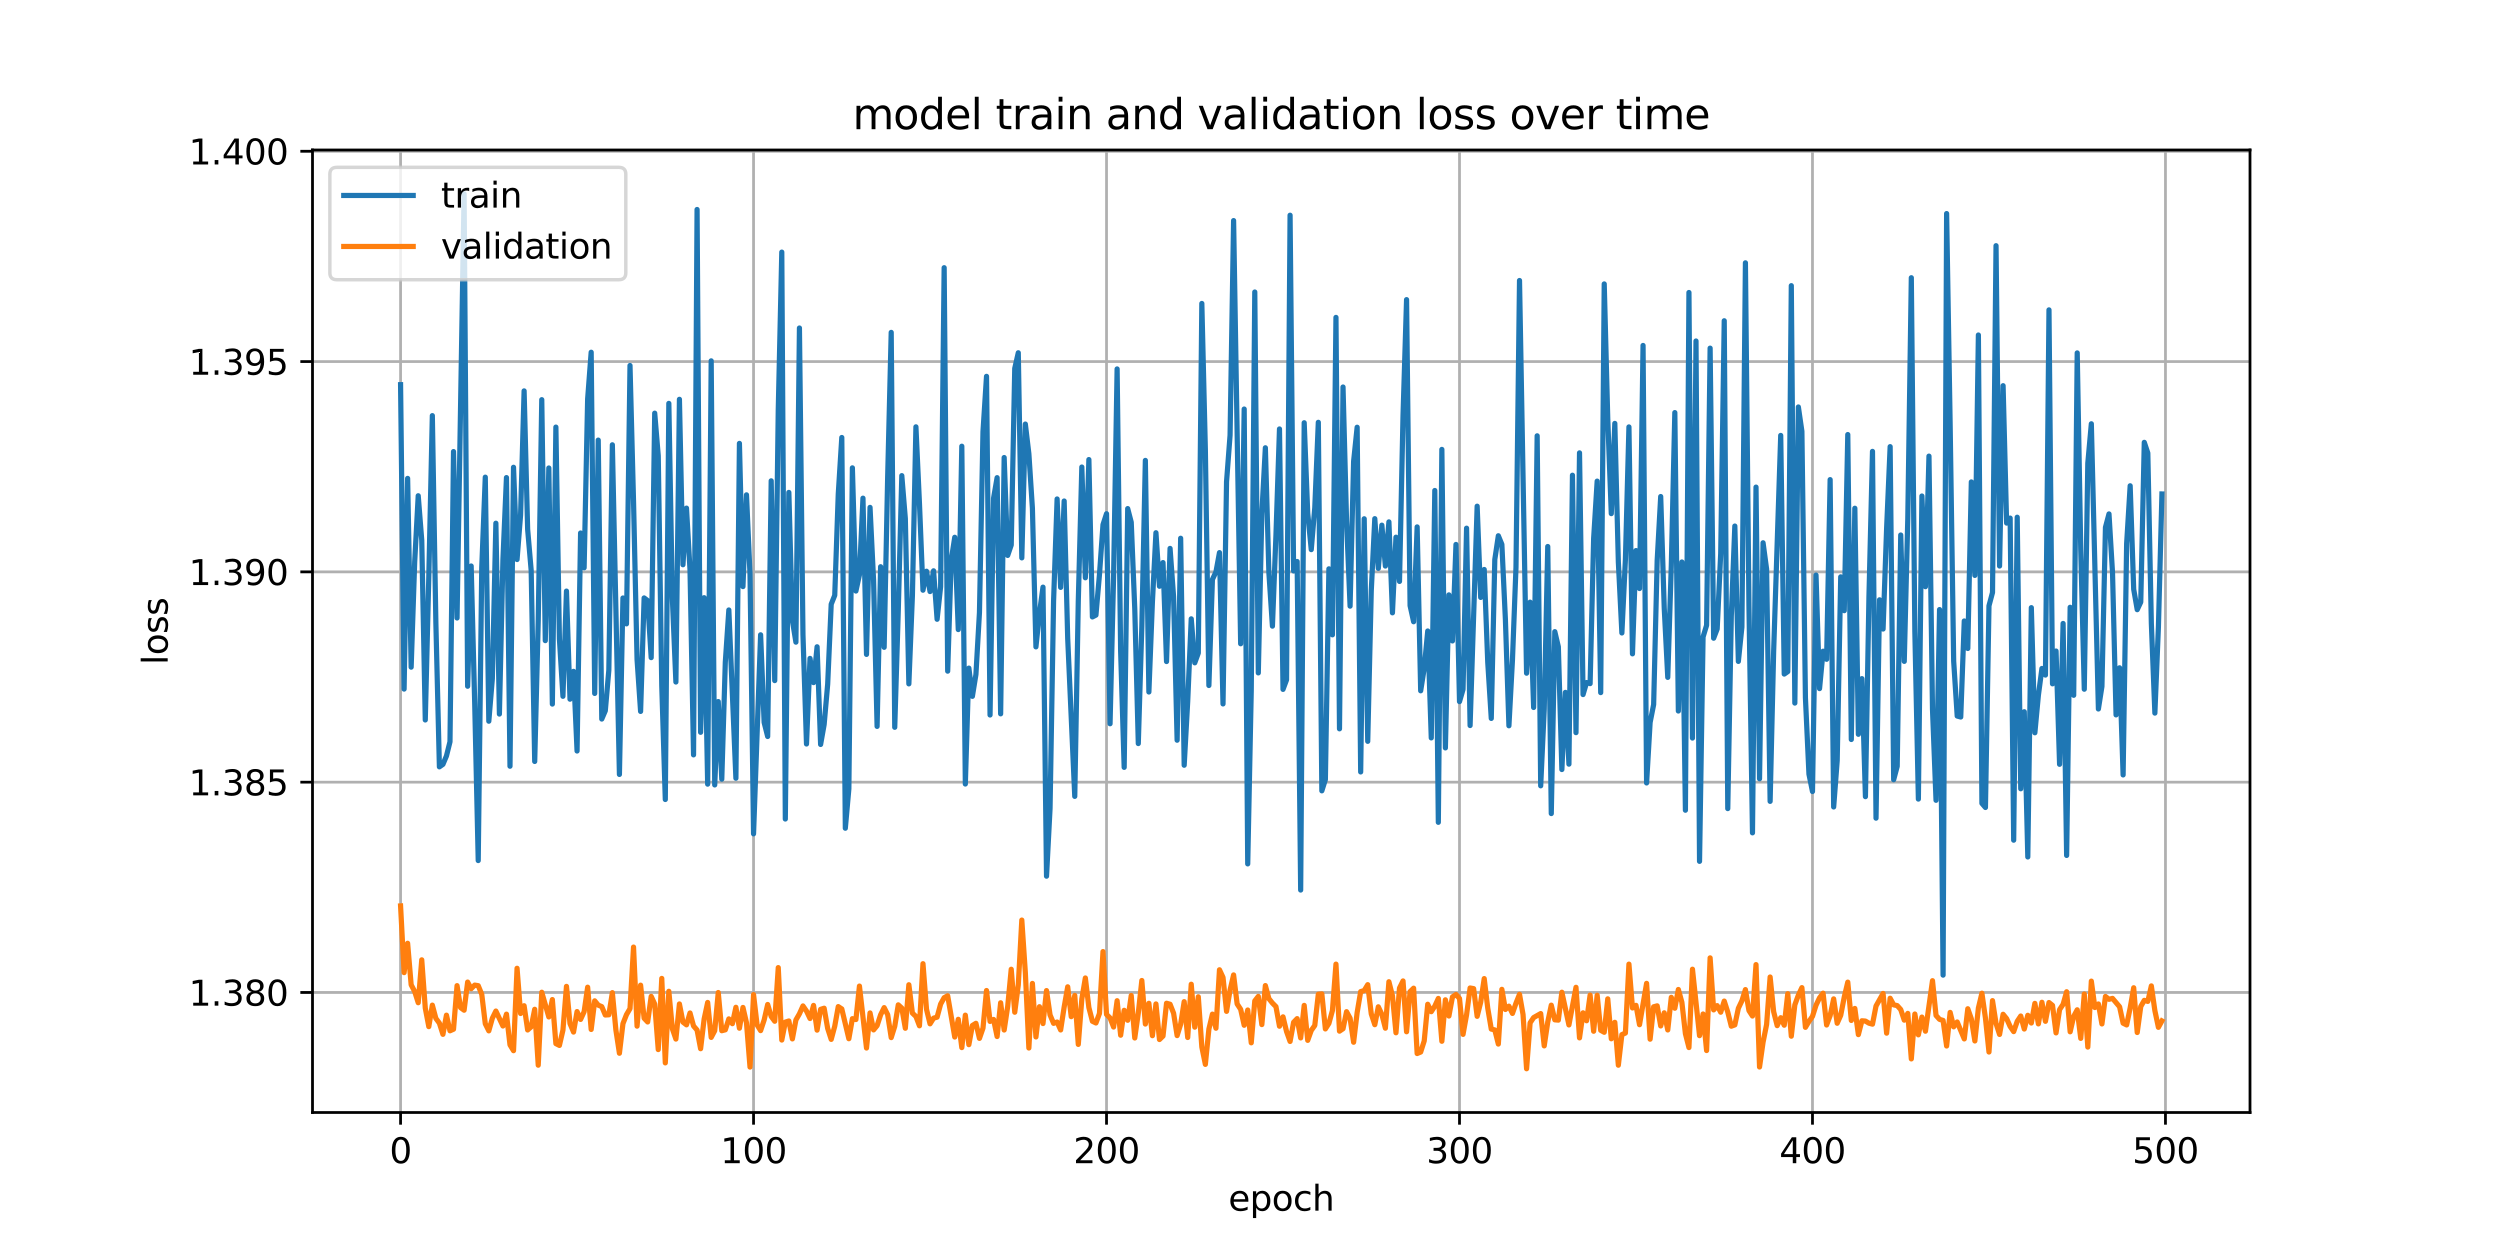 <?xml version="1.0" encoding="utf-8" standalone="no"?>
<!DOCTYPE svg PUBLIC "-//W3C//DTD SVG 1.1//EN"
  "http://www.w3.org/Graphics/SVG/1.1/DTD/svg11.dtd">
<svg xmlns:xlink="http://www.w3.org/1999/xlink" width="720pt" height="360pt" viewBox="0 0 720 360" xmlns="http://www.w3.org/2000/svg" version="1.1">
 <defs>
  <style type="text/css">*{stroke-linejoin: round; stroke-linecap: butt}</style>
 </defs>
 <g id="figure_1">
  <g id="patch_1">
   <path d="M 0 360 
L 720 360 
L 720 0 
L 0 0 
z
" style="fill: #ffffff"/>
  </g>
  <g id="axes_1">
   <g id="patch_2">
    <path d="M 90 320.4 
L 648 320.4 
L 648 43.2 
L 90 43.2 
z
" style="fill: #ffffff"/>
   </g>
   <g id="matplotlib.axis_1">
    <g id="xtick_1">
     <g id="line2d_1">
      <path d="M 115.364 320.4 
L 115.364 43.2 
" clip-path="url(#p75c69b2c3d)" style="fill: none; stroke: #b0b0b0; stroke-width: 0.8; stroke-linecap: square"/>
     </g>
     <g id="line2d_2">
      <defs>
       <path id="m210918ff0d" d="M 0 0 
L 0 3.5 
" style="stroke: #000000; stroke-width: 0.8"/>
      </defs>
      <g>
       <use xlink:href="#m210918ff0d" x="115.364" y="320.4" style="stroke: #000000; stroke-width: 0.8"/>
      </g>
     </g>
     <g id="text_1">
      <!-- 0 -->
      <g transform="translate(112.182 334.998) scale(0.1 -0.1)">
       <defs>
        <path id="DejaVuSans-30" d="M 2034 4250 
Q 1547 4250 1301 3770 
Q 1056 3291 1056 2328 
Q 1056 1369 1301 889 
Q 1547 409 2034 409 
Q 2525 409 2770 889 
Q 3016 1369 3016 2328 
Q 3016 3291 2770 3770 
Q 2525 4250 2034 4250 
z
M 2034 4750 
Q 2819 4750 3233 4129 
Q 3647 3509 3647 2328 
Q 3647 1150 3233 529 
Q 2819 -91 2034 -91 
Q 1250 -91 836 529 
Q 422 1150 422 2328 
Q 422 3509 836 4129 
Q 1250 4750 2034 4750 
z
" transform="scale(0.016)"/>
       </defs>
       <use xlink:href="#DejaVuSans-30"/>
      </g>
     </g>
    </g>
    <g id="xtick_2">
     <g id="line2d_3">
      <path d="M 217.021 320.4 
L 217.021 43.2 
" clip-path="url(#p75c69b2c3d)" style="fill: none; stroke: #b0b0b0; stroke-width: 0.8; stroke-linecap: square"/>
     </g>
     <g id="line2d_4">
      <g>
       <use xlink:href="#m210918ff0d" x="217.021" y="320.4" style="stroke: #000000; stroke-width: 0.8"/>
      </g>
     </g>
     <g id="text_2">
      <!-- 100 -->
      <g transform="translate(207.478 334.998) scale(0.1 -0.1)">
       <defs>
        <path id="DejaVuSans-31" d="M 794 531 
L 1825 531 
L 1825 4091 
L 703 3866 
L 703 4441 
L 1819 4666 
L 2450 4666 
L 2450 531 
L 3481 531 
L 3481 0 
L 794 0 
L 794 531 
z
" transform="scale(0.016)"/>
       </defs>
       <use xlink:href="#DejaVuSans-31"/>
       <use xlink:href="#DejaVuSans-30" x="63.623"/>
       <use xlink:href="#DejaVuSans-30" x="127.246"/>
      </g>
     </g>
    </g>
    <g id="xtick_3">
     <g id="line2d_5">
      <path d="M 318.679 320.4 
L 318.679 43.2 
" clip-path="url(#p75c69b2c3d)" style="fill: none; stroke: #b0b0b0; stroke-width: 0.8; stroke-linecap: square"/>
     </g>
     <g id="line2d_6">
      <g>
       <use xlink:href="#m210918ff0d" x="318.679" y="320.4" style="stroke: #000000; stroke-width: 0.8"/>
      </g>
     </g>
     <g id="text_3">
      <!-- 200 -->
      <g transform="translate(309.136 334.998) scale(0.1 -0.1)">
       <defs>
        <path id="DejaVuSans-32" d="M 1228 531 
L 3431 531 
L 3431 0 
L 469 0 
L 469 531 
Q 828 903 1448 1529 
Q 2069 2156 2228 2338 
Q 2531 2678 2651 2914 
Q 2772 3150 2772 3378 
Q 2772 3750 2511 3984 
Q 2250 4219 1831 4219 
Q 1534 4219 1204 4116 
Q 875 4013 500 3803 
L 500 4441 
Q 881 4594 1212 4672 
Q 1544 4750 1819 4750 
Q 2544 4750 2975 4387 
Q 3406 4025 3406 3419 
Q 3406 3131 3298 2873 
Q 3191 2616 2906 2266 
Q 2828 2175 2409 1742 
Q 1991 1309 1228 531 
z
" transform="scale(0.016)"/>
       </defs>
       <use xlink:href="#DejaVuSans-32"/>
       <use xlink:href="#DejaVuSans-30" x="63.623"/>
       <use xlink:href="#DejaVuSans-30" x="127.246"/>
      </g>
     </g>
    </g>
    <g id="xtick_4">
     <g id="line2d_7">
      <path d="M 420.337 320.4 
L 420.337 43.2 
" clip-path="url(#p75c69b2c3d)" style="fill: none; stroke: #b0b0b0; stroke-width: 0.8; stroke-linecap: square"/>
     </g>
     <g id="line2d_8">
      <g>
       <use xlink:href="#m210918ff0d" x="420.337" y="320.4" style="stroke: #000000; stroke-width: 0.8"/>
      </g>
     </g>
     <g id="text_4">
      <!-- 300 -->
      <g transform="translate(410.793 334.998) scale(0.1 -0.1)">
       <defs>
        <path id="DejaVuSans-33" d="M 2597 2516 
Q 3050 2419 3304 2112 
Q 3559 1806 3559 1356 
Q 3559 666 3084 287 
Q 2609 -91 1734 -91 
Q 1441 -91 1130 -33 
Q 819 25 488 141 
L 488 750 
Q 750 597 1062 519 
Q 1375 441 1716 441 
Q 2309 441 2620 675 
Q 2931 909 2931 1356 
Q 2931 1769 2642 2001 
Q 2353 2234 1838 2234 
L 1294 2234 
L 1294 2753 
L 1863 2753 
Q 2328 2753 2575 2939 
Q 2822 3125 2822 3475 
Q 2822 3834 2567 4026 
Q 2313 4219 1838 4219 
Q 1578 4219 1281 4162 
Q 984 4106 628 3988 
L 628 4550 
Q 988 4650 1302 4700 
Q 1616 4750 1894 4750 
Q 2613 4750 3031 4423 
Q 3450 4097 3450 3541 
Q 3450 3153 3228 2886 
Q 3006 2619 2597 2516 
z
" transform="scale(0.016)"/>
       </defs>
       <use xlink:href="#DejaVuSans-33"/>
       <use xlink:href="#DejaVuSans-30" x="63.623"/>
       <use xlink:href="#DejaVuSans-30" x="127.246"/>
      </g>
     </g>
    </g>
    <g id="xtick_5">
     <g id="line2d_9">
      <path d="M 521.995 320.4 
L 521.995 43.2 
" clip-path="url(#p75c69b2c3d)" style="fill: none; stroke: #b0b0b0; stroke-width: 0.8; stroke-linecap: square"/>
     </g>
     <g id="line2d_10">
      <g>
       <use xlink:href="#m210918ff0d" x="521.995" y="320.4" style="stroke: #000000; stroke-width: 0.8"/>
      </g>
     </g>
     <g id="text_5">
      <!-- 400 -->
      <g transform="translate(512.451 334.998) scale(0.1 -0.1)">
       <defs>
        <path id="DejaVuSans-34" d="M 2419 4116 
L 825 1625 
L 2419 1625 
L 2419 4116 
z
M 2253 4666 
L 3047 4666 
L 3047 1625 
L 3713 1625 
L 3713 1100 
L 3047 1100 
L 3047 0 
L 2419 0 
L 2419 1100 
L 313 1100 
L 313 1709 
L 2253 4666 
z
" transform="scale(0.016)"/>
       </defs>
       <use xlink:href="#DejaVuSans-34"/>
       <use xlink:href="#DejaVuSans-30" x="63.623"/>
       <use xlink:href="#DejaVuSans-30" x="127.246"/>
      </g>
     </g>
    </g>
    <g id="xtick_6">
     <g id="line2d_11">
      <path d="M 623.653 320.4 
L 623.653 43.2 
" clip-path="url(#p75c69b2c3d)" style="fill: none; stroke: #b0b0b0; stroke-width: 0.8; stroke-linecap: square"/>
     </g>
     <g id="line2d_12">
      <g>
       <use xlink:href="#m210918ff0d" x="623.653" y="320.4" style="stroke: #000000; stroke-width: 0.8"/>
      </g>
     </g>
     <g id="text_6">
      <!-- 500 -->
      <g transform="translate(614.109 334.998) scale(0.1 -0.1)">
       <defs>
        <path id="DejaVuSans-35" d="M 691 4666 
L 3169 4666 
L 3169 4134 
L 1269 4134 
L 1269 2991 
Q 1406 3038 1543 3061 
Q 1681 3084 1819 3084 
Q 2600 3084 3056 2656 
Q 3513 2228 3513 1497 
Q 3513 744 3044 326 
Q 2575 -91 1722 -91 
Q 1428 -91 1123 -41 
Q 819 9 494 109 
L 494 744 
Q 775 591 1075 516 
Q 1375 441 1709 441 
Q 2250 441 2565 725 
Q 2881 1009 2881 1497 
Q 2881 1984 2565 2268 
Q 2250 2553 1709 2553 
Q 1456 2553 1204 2497 
Q 953 2441 691 2322 
L 691 4666 
z
" transform="scale(0.016)"/>
       </defs>
       <use xlink:href="#DejaVuSans-35"/>
       <use xlink:href="#DejaVuSans-30" x="63.623"/>
       <use xlink:href="#DejaVuSans-30" x="127.246"/>
      </g>
     </g>
    </g>
    <g id="text_7">
     <!-- epoch -->
     <g transform="translate(353.772 348.677) scale(0.1 -0.1)">
      <defs>
       <path id="DejaVuSans-65" d="M 3597 1894 
L 3597 1613 
L 953 1613 
Q 991 1019 1311 708 
Q 1631 397 2203 397 
Q 2534 397 2845 478 
Q 3156 559 3463 722 
L 3463 178 
Q 3153 47 2828 -22 
Q 2503 -91 2169 -91 
Q 1331 -91 842 396 
Q 353 884 353 1716 
Q 353 2575 817 3079 
Q 1281 3584 2069 3584 
Q 2775 3584 3186 3129 
Q 3597 2675 3597 1894 
z
M 3022 2063 
Q 3016 2534 2758 2815 
Q 2500 3097 2075 3097 
Q 1594 3097 1305 2825 
Q 1016 2553 972 2059 
L 3022 2063 
z
" transform="scale(0.016)"/>
       <path id="DejaVuSans-70" d="M 1159 525 
L 1159 -1331 
L 581 -1331 
L 581 3500 
L 1159 3500 
L 1159 2969 
Q 1341 3281 1617 3432 
Q 1894 3584 2278 3584 
Q 2916 3584 3314 3078 
Q 3713 2572 3713 1747 
Q 3713 922 3314 415 
Q 2916 -91 2278 -91 
Q 1894 -91 1617 61 
Q 1341 213 1159 525 
z
M 3116 1747 
Q 3116 2381 2855 2742 
Q 2594 3103 2138 3103 
Q 1681 3103 1420 2742 
Q 1159 2381 1159 1747 
Q 1159 1113 1420 752 
Q 1681 391 2138 391 
Q 2594 391 2855 752 
Q 3116 1113 3116 1747 
z
" transform="scale(0.016)"/>
       <path id="DejaVuSans-6f" d="M 1959 3097 
Q 1497 3097 1228 2736 
Q 959 2375 959 1747 
Q 959 1119 1226 758 
Q 1494 397 1959 397 
Q 2419 397 2687 759 
Q 2956 1122 2956 1747 
Q 2956 2369 2687 2733 
Q 2419 3097 1959 3097 
z
M 1959 3584 
Q 2709 3584 3137 3096 
Q 3566 2609 3566 1747 
Q 3566 888 3137 398 
Q 2709 -91 1959 -91 
Q 1206 -91 779 398 
Q 353 888 353 1747 
Q 353 2609 779 3096 
Q 1206 3584 1959 3584 
z
" transform="scale(0.016)"/>
       <path id="DejaVuSans-63" d="M 3122 3366 
L 3122 2828 
Q 2878 2963 2633 3030 
Q 2388 3097 2138 3097 
Q 1578 3097 1268 2742 
Q 959 2388 959 1747 
Q 959 1106 1268 751 
Q 1578 397 2138 397 
Q 2388 397 2633 464 
Q 2878 531 3122 666 
L 3122 134 
Q 2881 22 2623 -34 
Q 2366 -91 2075 -91 
Q 1284 -91 818 406 
Q 353 903 353 1747 
Q 353 2603 823 3093 
Q 1294 3584 2113 3584 
Q 2378 3584 2631 3529 
Q 2884 3475 3122 3366 
z
" transform="scale(0.016)"/>
       <path id="DejaVuSans-68" d="M 3513 2113 
L 3513 0 
L 2938 0 
L 2938 2094 
Q 2938 2591 2744 2837 
Q 2550 3084 2163 3084 
Q 1697 3084 1428 2787 
Q 1159 2491 1159 1978 
L 1159 0 
L 581 0 
L 581 4863 
L 1159 4863 
L 1159 2956 
Q 1366 3272 1645 3428 
Q 1925 3584 2291 3584 
Q 2894 3584 3203 3211 
Q 3513 2838 3513 2113 
z
" transform="scale(0.016)"/>
      </defs>
      <use xlink:href="#DejaVuSans-65"/>
      <use xlink:href="#DejaVuSans-70" x="61.523"/>
      <use xlink:href="#DejaVuSans-6f" x="125"/>
      <use xlink:href="#DejaVuSans-63" x="186.182"/>
      <use xlink:href="#DejaVuSans-68" x="241.162"/>
     </g>
    </g>
   </g>
   <g id="matplotlib.axis_2">
    <g id="ytick_1">
     <g id="line2d_13">
      <path d="M 90 285.831 
L 648 285.831 
" clip-path="url(#p75c69b2c3d)" style="fill: none; stroke: #b0b0b0; stroke-width: 0.8; stroke-linecap: square"/>
     </g>
     <g id="line2d_14">
      <defs>
       <path id="m1e42cce103" d="M 0 0 
L -3.5 0 
" style="stroke: #000000; stroke-width: 0.8"/>
      </defs>
      <g>
       <use xlink:href="#m1e42cce103" x="90" y="285.831" style="stroke: #000000; stroke-width: 0.8"/>
      </g>
     </g>
     <g id="text_8">
      <!-- 1.380 -->
      <g transform="translate(54.372 289.63) scale(0.1 -0.1)">
       <defs>
        <path id="DejaVuSans-2e" d="M 684 794 
L 1344 794 
L 1344 0 
L 684 0 
L 684 794 
z
" transform="scale(0.016)"/>
        <path id="DejaVuSans-38" d="M 2034 2216 
Q 1584 2216 1326 1975 
Q 1069 1734 1069 1313 
Q 1069 891 1326 650 
Q 1584 409 2034 409 
Q 2484 409 2743 651 
Q 3003 894 3003 1313 
Q 3003 1734 2745 1975 
Q 2488 2216 2034 2216 
z
M 1403 2484 
Q 997 2584 770 2862 
Q 544 3141 544 3541 
Q 544 4100 942 4425 
Q 1341 4750 2034 4750 
Q 2731 4750 3128 4425 
Q 3525 4100 3525 3541 
Q 3525 3141 3298 2862 
Q 3072 2584 2669 2484 
Q 3125 2378 3379 2068 
Q 3634 1759 3634 1313 
Q 3634 634 3220 271 
Q 2806 -91 2034 -91 
Q 1263 -91 848 271 
Q 434 634 434 1313 
Q 434 1759 690 2068 
Q 947 2378 1403 2484 
z
M 1172 3481 
Q 1172 3119 1398 2916 
Q 1625 2713 2034 2713 
Q 2441 2713 2670 2916 
Q 2900 3119 2900 3481 
Q 2900 3844 2670 4047 
Q 2441 4250 2034 4250 
Q 1625 4250 1398 4047 
Q 1172 3844 1172 3481 
z
" transform="scale(0.016)"/>
       </defs>
       <use xlink:href="#DejaVuSans-31"/>
       <use xlink:href="#DejaVuSans-2e" x="63.623"/>
       <use xlink:href="#DejaVuSans-33" x="95.41"/>
       <use xlink:href="#DejaVuSans-38" x="159.033"/>
       <use xlink:href="#DejaVuSans-30" x="222.656"/>
      </g>
     </g>
    </g>
    <g id="ytick_2">
     <g id="line2d_15">
      <path d="M 90 225.265 
L 648 225.265 
" clip-path="url(#p75c69b2c3d)" style="fill: none; stroke: #b0b0b0; stroke-width: 0.8; stroke-linecap: square"/>
     </g>
     <g id="line2d_16">
      <g>
       <use xlink:href="#m1e42cce103" x="90" y="225.265" style="stroke: #000000; stroke-width: 0.8"/>
      </g>
     </g>
     <g id="text_9">
      <!-- 1.385 -->
      <g transform="translate(54.372 229.064) scale(0.1 -0.1)">
       <use xlink:href="#DejaVuSans-31"/>
       <use xlink:href="#DejaVuSans-2e" x="63.623"/>
       <use xlink:href="#DejaVuSans-33" x="95.41"/>
       <use xlink:href="#DejaVuSans-38" x="159.033"/>
       <use xlink:href="#DejaVuSans-35" x="222.656"/>
      </g>
     </g>
    </g>
    <g id="ytick_3">
     <g id="line2d_17">
      <path d="M 90 164.698 
L 648 164.698 
" clip-path="url(#p75c69b2c3d)" style="fill: none; stroke: #b0b0b0; stroke-width: 0.8; stroke-linecap: square"/>
     </g>
     <g id="line2d_18">
      <g>
       <use xlink:href="#m1e42cce103" x="90" y="164.698" style="stroke: #000000; stroke-width: 0.8"/>
      </g>
     </g>
     <g id="text_10">
      <!-- 1.390 -->
      <g transform="translate(54.372 168.498) scale(0.1 -0.1)">
       <defs>
        <path id="DejaVuSans-39" d="M 703 97 
L 703 672 
Q 941 559 1184 500 
Q 1428 441 1663 441 
Q 2288 441 2617 861 
Q 2947 1281 2994 2138 
Q 2813 1869 2534 1725 
Q 2256 1581 1919 1581 
Q 1219 1581 811 2004 
Q 403 2428 403 3163 
Q 403 3881 828 4315 
Q 1253 4750 1959 4750 
Q 2769 4750 3195 4129 
Q 3622 3509 3622 2328 
Q 3622 1225 3098 567 
Q 2575 -91 1691 -91 
Q 1453 -91 1209 -44 
Q 966 3 703 97 
z
M 1959 2075 
Q 2384 2075 2632 2365 
Q 2881 2656 2881 3163 
Q 2881 3666 2632 3958 
Q 2384 4250 1959 4250 
Q 1534 4250 1286 3958 
Q 1038 3666 1038 3163 
Q 1038 2656 1286 2365 
Q 1534 2075 1959 2075 
z
" transform="scale(0.016)"/>
       </defs>
       <use xlink:href="#DejaVuSans-31"/>
       <use xlink:href="#DejaVuSans-2e" x="63.623"/>
       <use xlink:href="#DejaVuSans-33" x="95.41"/>
       <use xlink:href="#DejaVuSans-39" x="159.033"/>
       <use xlink:href="#DejaVuSans-30" x="222.656"/>
      </g>
     </g>
    </g>
    <g id="ytick_4">
     <g id="line2d_19">
      <path d="M 90 104.132 
L 648 104.132 
" clip-path="url(#p75c69b2c3d)" style="fill: none; stroke: #b0b0b0; stroke-width: 0.8; stroke-linecap: square"/>
     </g>
     <g id="line2d_20">
      <g>
       <use xlink:href="#m1e42cce103" x="90" y="104.132" style="stroke: #000000; stroke-width: 0.8"/>
      </g>
     </g>
     <g id="text_11">
      <!-- 1.395 -->
      <g transform="translate(54.372 107.931) scale(0.1 -0.1)">
       <use xlink:href="#DejaVuSans-31"/>
       <use xlink:href="#DejaVuSans-2e" x="63.623"/>
       <use xlink:href="#DejaVuSans-33" x="95.41"/>
       <use xlink:href="#DejaVuSans-39" x="159.033"/>
       <use xlink:href="#DejaVuSans-35" x="222.656"/>
      </g>
     </g>
    </g>
    <g id="ytick_5">
     <g id="line2d_21">
      <path d="M 90 43.566 
L 648 43.566 
" clip-path="url(#p75c69b2c3d)" style="fill: none; stroke: #b0b0b0; stroke-width: 0.8; stroke-linecap: square"/>
     </g>
     <g id="line2d_22">
      <g>
       <use xlink:href="#m1e42cce103" x="90" y="43.566" style="stroke: #000000; stroke-width: 0.8"/>
      </g>
     </g>
     <g id="text_12">
      <!-- 1.400 -->
      <g transform="translate(54.372 47.365) scale(0.1 -0.1)">
       <use xlink:href="#DejaVuSans-31"/>
       <use xlink:href="#DejaVuSans-2e" x="63.623"/>
       <use xlink:href="#DejaVuSans-34" x="95.41"/>
       <use xlink:href="#DejaVuSans-30" x="159.033"/>
       <use xlink:href="#DejaVuSans-30" x="222.656"/>
      </g>
     </g>
    </g>
    <g id="text_13">
     <!-- loss -->
     <g transform="translate(48.292 191.458) rotate(-90) scale(0.1 -0.1)">
      <defs>
       <path id="DejaVuSans-6c" d="M 603 4863 
L 1178 4863 
L 1178 0 
L 603 0 
L 603 4863 
z
" transform="scale(0.016)"/>
       <path id="DejaVuSans-73" d="M 2834 3397 
L 2834 2853 
Q 2591 2978 2328 3040 
Q 2066 3103 1784 3103 
Q 1356 3103 1142 2972 
Q 928 2841 928 2578 
Q 928 2378 1081 2264 
Q 1234 2150 1697 2047 
L 1894 2003 
Q 2506 1872 2764 1633 
Q 3022 1394 3022 966 
Q 3022 478 2636 193 
Q 2250 -91 1575 -91 
Q 1294 -91 989 -36 
Q 684 19 347 128 
L 347 722 
Q 666 556 975 473 
Q 1284 391 1588 391 
Q 1994 391 2212 530 
Q 2431 669 2431 922 
Q 2431 1156 2273 1281 
Q 2116 1406 1581 1522 
L 1381 1569 
Q 847 1681 609 1914 
Q 372 2147 372 2553 
Q 372 3047 722 3315 
Q 1072 3584 1716 3584 
Q 2034 3584 2315 3537 
Q 2597 3491 2834 3397 
z
" transform="scale(0.016)"/>
      </defs>
      <use xlink:href="#DejaVuSans-6c"/>
      <use xlink:href="#DejaVuSans-6f" x="27.783"/>
      <use xlink:href="#DejaVuSans-73" x="88.965"/>
      <use xlink:href="#DejaVuSans-73" x="141.064"/>
     </g>
    </g>
   </g>
   <g id="line2d_23">
    <path d="M 115.364 110.789 
L 116.38 198.452 
L 117.397 137.781 
L 118.413 192.141 
L 119.43 161.819 
L 120.447 142.779 
L 121.463 155.6 
L 122.48 207.347 
L 123.496 166.017 
L 124.513 119.705 
L 125.529 179.4 
L 126.546 220.849 
L 127.563 220.134 
L 128.579 217.713 
L 129.596 213.625 
L 130.612 130.057 
L 131.629 177.978 
L 133.662 55.8 
L 134.679 197.635 
L 135.695 163.011 
L 136.712 202.471 
L 137.728 247.837 
L 138.745 163.464 
L 139.762 137.427 
L 140.778 207.706 
L 141.795 195.444 
L 142.811 150.69 
L 143.828 205.643 
L 144.844 161.207 
L 145.861 137.548 
L 146.878 220.671 
L 147.894 134.579 
L 148.911 161.141 
L 149.927 148.331 
L 150.944 112.581 
L 151.96 152.443 
L 152.977 164.257 
L 153.994 219.295 
L 155.01 178.833 
L 156.027 115.11 
L 157.043 184.5 
L 158.06 134.784 
L 159.077 202.768 
L 160.093 123.009 
L 161.11 184.031 
L 162.126 200.533 
L 163.143 170.238 
L 164.159 201.365 
L 165.176 193.356 
L 166.193 216.287 
L 167.209 153.506 
L 168.226 163.519 
L 169.242 114.9 
L 170.259 101.448 
L 171.275 199.707 
L 172.292 126.754 
L 173.309 207.082 
L 174.325 204.705 
L 175.342 193.016 
L 176.358 128.107 
L 178.392 223.037 
L 179.408 172.225 
L 180.425 179.669 
L 181.441 105.266 
L 182.458 144.464 
L 183.474 189.944 
L 184.491 204.884 
L 185.508 172.207 
L 186.524 172.983 
L 187.541 189.39 
L 188.557 118.993 
L 189.574 131.264 
L 190.59 197.596 
L 191.607 230.251 
L 192.624 116.181 
L 193.64 172.306 
L 194.657 196.418 
L 195.673 115.007 
L 196.69 162.639 
L 197.707 146.344 
L 198.723 164.141 
L 199.74 217.398 
L 200.756 60.336 
L 201.773 210.9 
L 202.789 172.137 
L 203.806 225.832 
L 204.823 103.929 
L 205.839 226.056 
L 206.856 202.055 
L 207.872 224.4 
L 208.889 190.698 
L 209.905 175.675 
L 211.939 224.131 
L 212.955 127.702 
L 213.972 168.935 
L 214.988 142.517 
L 216.005 165.447 
L 217.021 240.141 
L 219.055 182.828 
L 220.071 208.067 
L 221.088 212.105 
L 222.104 138.484 
L 223.121 196.009 
L 224.138 117.965 
L 225.154 72.61 
L 226.171 235.874 
L 227.187 141.82 
L 228.204 178.698 
L 229.22 184.938 
L 230.237 94.471 
L 231.254 182.793 
L 232.27 214.266 
L 233.287 189.625 
L 234.303 196.584 
L 235.32 186.278 
L 236.336 214.404 
L 237.353 208.66 
L 238.37 197.049 
L 239.386 174.018 
L 240.403 171.458 
L 241.419 142.269 
L 242.436 126.001 
L 243.453 238.525 
L 244.469 227.192 
L 245.486 134.747 
L 246.502 170.218 
L 247.519 165.523 
L 248.535 143.479 
L 249.552 188.463 
L 250.569 146.132 
L 251.585 167.055 
L 252.602 209.197 
L 253.618 163.218 
L 254.635 186.425 
L 255.651 137.195 
L 256.668 95.731 
L 257.685 209.459 
L 258.701 175.913 
L 259.718 136.988 
L 260.734 149.339 
L 261.751 196.951 
L 262.768 171.657 
L 263.784 122.933 
L 264.801 144.943 
L 265.817 169.975 
L 266.834 164.515 
L 267.85 170.365 
L 268.867 164.397 
L 269.884 178.346 
L 270.9 168.958 
L 271.917 77.101 
L 272.933 193.289 
L 273.95 161.346 
L 274.966 154.742 
L 275.983 181.31 
L 277 128.516 
L 278.016 225.792 
L 279.033 192.421 
L 280.049 200.539 
L 281.066 194.247 
L 282.083 176.43 
L 283.099 124.313 
L 284.116 108.391 
L 285.132 205.915 
L 286.149 143.472 
L 287.165 137.571 
L 288.182 205.583 
L 289.199 131.775 
L 290.215 159.959 
L 291.232 156.972 
L 292.248 106.093 
L 293.265 101.6 
L 294.281 160.665 
L 295.298 122.132 
L 296.315 130.704 
L 297.331 146.344 
L 298.348 186.295 
L 299.364 176.613 
L 300.381 169.103 
L 301.398 252.337 
L 302.414 232.8 
L 303.431 173.057 
L 304.447 143.706 
L 305.464 169.163 
L 306.48 144.295 
L 307.497 183.885 
L 309.53 229.35 
L 310.547 173.07 
L 311.563 134.509 
L 312.58 166.398 
L 313.596 132.359 
L 314.613 177.676 
L 315.63 177.146 
L 316.646 165.478 
L 317.663 151.092 
L 318.679 147.955 
L 319.696 208.436 
L 320.713 166.072 
L 321.729 106.259 
L 322.746 187.673 
L 323.762 220.996 
L 324.779 146.478 
L 325.795 150.403 
L 326.812 175.364 
L 327.829 214.139 
L 328.845 180.45 
L 329.862 132.604 
L 330.878 199.293 
L 331.895 173.329 
L 332.911 153.43 
L 333.928 168.839 
L 334.945 162.024 
L 335.961 190.519 
L 336.978 157.945 
L 337.994 171.913 
L 339.011 213.178 
L 340.028 155.019 
L 341.044 220.385 
L 342.061 201.941 
L 343.077 178.229 
L 344.094 190.89 
L 345.11 188.081 
L 346.127 87.399 
L 347.144 129.533 
L 348.16 197.418 
L 349.177 166.883 
L 350.193 164.707 
L 351.21 159.154 
L 352.226 202.727 
L 353.243 138.744 
L 354.26 125.335 
L 355.276 63.533 
L 357.309 185.401 
L 358.326 117.807 
L 359.343 248.799 
L 360.359 198.886 
L 361.376 84.103 
L 362.392 193.793 
L 363.409 147.915 
L 364.425 128.964 
L 365.442 164.977 
L 366.459 180.324 
L 367.475 154.102 
L 368.492 123.543 
L 369.508 198.539 
L 370.525 195.791 
L 371.541 61.986 
L 372.558 164.429 
L 373.575 161.715 
L 374.591 256.33 
L 375.608 121.755 
L 376.624 147.785 
L 377.641 158.29 
L 378.657 146.222 
L 379.674 121.631 
L 380.691 227.754 
L 381.707 224.517 
L 382.724 163.828 
L 383.74 182.827 
L 384.757 91.418 
L 385.774 209.899 
L 386.79 111.464 
L 387.807 150.056 
L 388.823 174.568 
L 389.84 132.877 
L 390.856 123.049 
L 391.873 222.317 
L 392.89 149.411 
L 393.906 213.499 
L 394.923 170.164 
L 395.939 149.382 
L 396.956 163.691 
L 397.972 151.253 
L 398.989 163.018 
L 400.006 150.305 
L 401.022 176.489 
L 402.039 154.716 
L 403.055 167.447 
L 404.072 119.614 
L 405.089 86.296 
L 406.105 174.427 
L 407.122 179.061 
L 408.138 151.753 
L 409.155 198.945 
L 410.171 192.52 
L 411.188 181.728 
L 412.205 212.514 
L 413.221 141.264 
L 414.238 236.824 
L 415.254 129.434 
L 416.271 215.395 
L 417.287 171.329 
L 418.304 184.588 
L 419.321 156.807 
L 420.337 202.059 
L 421.354 198.536 
L 422.37 152.123 
L 423.387 208.949 
L 425.42 145.789 
L 426.437 172.054 
L 427.453 164.016 
L 428.47 190.724 
L 429.486 206.903 
L 430.503 161.146 
L 431.52 154.3 
L 432.536 156.781 
L 433.553 178.362 
L 434.569 209.02 
L 435.586 190.084 
L 436.602 163.405 
L 437.619 80.789 
L 439.652 193.876 
L 440.669 173.429 
L 441.685 203.75 
L 442.702 125.518 
L 443.719 226.309 
L 444.735 204.283 
L 445.752 157.398 
L 446.768 234.303 
L 447.785 181.921 
L 448.801 186.268 
L 449.818 221.621 
L 450.835 199.41 
L 451.851 220.073 
L 452.868 136.868 
L 453.884 210.996 
L 454.901 130.429 
L 455.917 200.032 
L 456.934 196.577 
L 457.951 196.88 
L 458.967 155.073 
L 459.984 138.569 
L 461 199.465 
L 462.017 81.775 
L 463.034 120.652 
L 464.05 147.918 
L 465.067 121.947 
L 466.083 161.848 
L 467.1 182.29 
L 468.116 161.191 
L 469.133 122.959 
L 470.15 188.304 
L 471.166 158.57 
L 472.183 169.494 
L 473.199 99.497 
L 474.216 225.487 
L 475.232 208.075 
L 476.249 202.904 
L 477.266 161.441 
L 478.282 143.005 
L 479.299 175.142 
L 480.315 195.081 
L 481.332 162.879 
L 482.349 118.83 
L 483.365 204.768 
L 484.382 161.858 
L 485.398 233.341 
L 486.415 84.243 
L 487.431 212.557 
L 488.448 98.211 
L 489.465 248.064 
L 490.481 183.453 
L 491.498 180.086 
L 492.514 100.27 
L 493.531 183.803 
L 494.547 181.14 
L 495.564 159.399 
L 496.581 92.383 
L 497.597 232.873 
L 498.614 177.438 
L 499.63 151.505 
L 500.647 190.484 
L 501.664 180.604 
L 502.68 75.696 
L 503.697 174.449 
L 504.713 239.854 
L 505.73 140.293 
L 506.746 224.284 
L 507.763 156.326 
L 508.78 163.917 
L 509.796 230.787 
L 510.813 187.497 
L 512.846 125.406 
L 513.862 194.128 
L 514.879 193.421 
L 515.896 82.277 
L 516.912 202.481 
L 517.929 117.211 
L 518.945 124.227 
L 519.962 200.949 
L 520.979 222.957 
L 521.995 227.955 
L 523.012 165.629 
L 524.028 198.314 
L 525.045 187.553 
L 526.061 189.873 
L 527.078 138.133 
L 528.095 232.402 
L 529.111 219.06 
L 530.128 166.138 
L 531.144 175.868 
L 532.161 125.154 
L 533.177 212.97 
L 534.194 146.381 
L 535.211 211.474 
L 536.227 195.45 
L 537.244 229.431 
L 538.26 171.692 
L 539.277 130.002 
L 540.293 235.627 
L 541.31 172.748 
L 542.327 181.159 
L 543.343 152.196 
L 544.36 128.637 
L 545.376 224.553 
L 546.393 220.707 
L 547.41 154.087 
L 548.426 190.473 
L 549.443 149.318 
L 550.459 79.99 
L 551.476 181.865 
L 552.492 230.131 
L 553.509 142.856 
L 554.526 168.963 
L 555.542 131.368 
L 556.559 204.315 
L 557.575 230.482 
L 558.592 175.559 
L 559.608 280.835 
L 560.625 61.51 
L 561.642 122.326 
L 562.658 190.412 
L 563.675 206.217 
L 564.691 206.498 
L 565.708 178.844 
L 566.725 186.757 
L 567.741 138.803 
L 568.758 165.715 
L 569.774 96.486 
L 570.791 231.364 
L 571.807 232.553 
L 572.824 174.473 
L 573.841 170.646 
L 574.857 70.763 
L 575.874 163.013 
L 576.89 111.082 
L 577.907 150.644 
L 578.923 149.212 
L 579.94 241.972 
L 580.957 148.962 
L 581.973 227.162 
L 582.99 204.985 
L 584.006 246.801 
L 585.023 175.01 
L 586.04 211.037 
L 587.056 200.22 
L 588.073 192.523 
L 589.089 194.415 
L 590.106 89.25 
L 591.122 196.939 
L 592.139 187.502 
L 593.156 220.118 
L 594.172 179.56 
L 595.189 246.363 
L 596.205 174.902 
L 597.222 200.24 
L 598.238 101.642 
L 599.255 158.214 
L 600.272 198.49 
L 601.288 133.405 
L 602.305 122.054 
L 604.338 204.184 
L 605.355 197.704 
L 606.371 151.874 
L 607.388 148.014 
L 608.404 164.922 
L 609.421 205.888 
L 610.437 192.331 
L 611.454 223.175 
L 612.471 156.57 
L 613.487 139.908 
L 614.504 169.711 
L 615.52 175.582 
L 616.537 173.403 
L 617.553 127.398 
L 618.57 130.474 
L 619.587 179.56 
L 620.603 205.369 
L 621.62 180.656 
L 622.636 142.263 
L 622.636 142.263 
" clip-path="url(#p75c69b2c3d)" style="fill: none; stroke: #1f77b4; stroke-width: 1.5; stroke-linecap: square"/>
   </g>
   <g id="line2d_24">
    <path d="M 115.364 260.907 
L 116.38 280.11 
L 117.397 271.668 
L 118.413 283.619 
L 119.43 285.559 
L 120.447 288.782 
L 121.463 276.436 
L 122.48 290.335 
L 123.496 295.667 
L 124.513 289.481 
L 125.529 293.291 
L 126.546 294.671 
L 127.563 297.885 
L 128.579 292.372 
L 129.596 296.867 
L 130.612 296.413 
L 131.629 283.87 
L 132.645 290.195 
L 133.662 290.94 
L 134.679 282.839 
L 135.695 284.749 
L 136.712 283.711 
L 137.728 283.876 
L 138.745 286.345 
L 139.762 294.841 
L 140.778 296.885 
L 141.795 293.252 
L 142.811 291.185 
L 144.844 295.485 
L 145.861 292.079 
L 146.878 300.921 
L 147.894 302.597 
L 148.911 278.868 
L 149.927 291.884 
L 150.944 289.653 
L 151.96 296.631 
L 152.977 295.719 
L 153.994 290.677 
L 155.01 306.773 
L 156.027 285.767 
L 158.06 292.88 
L 159.077 287.878 
L 160.093 300.56 
L 161.11 301.082 
L 162.126 296.675 
L 163.143 284.084 
L 164.159 294.782 
L 165.176 297.233 
L 166.193 291.333 
L 167.209 293.592 
L 168.226 291.369 
L 169.242 284.316 
L 170.259 296.48 
L 171.275 288.244 
L 172.292 289.478 
L 173.309 289.907 
L 174.325 292.317 
L 175.342 292.26 
L 176.358 285.887 
L 177.375 296.646 
L 178.392 303.335 
L 179.408 294.815 
L 180.425 292.216 
L 181.441 290.483 
L 182.458 272.763 
L 183.474 295.529 
L 184.491 283.731 
L 185.508 293.252 
L 186.524 294.324 
L 187.541 286.956 
L 188.557 289.172 
L 189.574 302.275 
L 190.59 281.788 
L 191.607 306.108 
L 192.624 285.494 
L 193.64 296.283 
L 194.657 299.251 
L 195.673 289.14 
L 196.69 294.366 
L 197.707 295.152 
L 198.723 291.74 
L 199.74 295.483 
L 200.756 296.655 
L 201.773 302.027 
L 202.789 293.478 
L 203.806 288.71 
L 204.823 298.768 
L 205.839 296.85 
L 206.856 285.847 
L 207.872 296.846 
L 208.889 296.586 
L 209.905 293.441 
L 210.922 294.821 
L 211.939 290.104 
L 212.955 296.121 
L 213.972 290.15 
L 214.988 294.556 
L 216.005 307.316 
L 217.021 286.449 
L 218.038 295.165 
L 219.055 296.814 
L 220.071 293.758 
L 221.088 289.295 
L 222.104 292.742 
L 223.121 294.117 
L 224.138 278.674 
L 225.154 299.53 
L 226.171 294.374 
L 227.187 294.041 
L 228.204 299.202 
L 229.22 293.744 
L 230.237 291.979 
L 231.254 289.711 
L 232.27 291.19 
L 233.287 293.331 
L 234.303 289.565 
L 235.32 296.677 
L 236.336 290.694 
L 237.353 290.369 
L 238.37 296.186 
L 239.386 299.34 
L 240.403 295.55 
L 241.419 289.901 
L 242.436 290.573 
L 244.469 299.149 
L 245.486 293.377 
L 246.502 293.631 
L 247.519 283.993 
L 249.552 301.829 
L 250.569 291.727 
L 251.585 296.612 
L 252.602 295.387 
L 253.618 292.262 
L 254.635 290.198 
L 255.651 292.223 
L 256.668 298.827 
L 257.685 295.584 
L 258.701 289.399 
L 259.718 290.327 
L 260.734 296.134 
L 261.751 283.611 
L 262.768 291.771 
L 263.784 292.745 
L 264.801 295.431 
L 265.817 277.547 
L 266.834 290.677 
L 267.85 294.859 
L 268.867 293.234 
L 269.884 292.941 
L 270.9 289.175 
L 271.917 287.331 
L 272.933 286.784 
L 274.966 298.664 
L 275.983 293.562 
L 277 301.703 
L 278.016 292.368 
L 279.033 300.86 
L 280.049 295.341 
L 281.066 294.717 
L 282.083 299.051 
L 283.099 296.106 
L 284.116 285.275 
L 285.132 294.163 
L 286.149 293.605 
L 287.165 298.514 
L 288.182 288.805 
L 289.199 296.641 
L 290.215 289.868 
L 291.232 279.147 
L 292.248 291.52 
L 293.265 283.691 
L 294.281 264.984 
L 295.298 280.081 
L 296.315 301.825 
L 297.331 283.229 
L 298.348 298.639 
L 299.364 289.93 
L 300.381 294.782 
L 301.398 285.294 
L 302.414 292.294 
L 303.431 294.723 
L 304.447 294.348 
L 305.464 296.626 
L 306.48 290.016 
L 307.497 284.205 
L 308.514 292.794 
L 309.53 286.68 
L 310.547 300.784 
L 311.563 287.734 
L 312.58 281.659 
L 313.596 290.18 
L 314.613 294.124 
L 315.63 294.616 
L 316.646 291.883 
L 317.663 274.056 
L 318.679 292.16 
L 319.696 293.165 
L 320.713 295.783 
L 321.729 288.209 
L 322.746 298.138 
L 323.762 290.972 
L 324.779 293.835 
L 325.795 286.703 
L 326.812 298.937 
L 327.829 291.751 
L 328.845 282.387 
L 329.862 294.921 
L 330.878 288.954 
L 331.895 298.277 
L 332.911 289.139 
L 333.928 299.38 
L 334.945 298.391 
L 335.961 288.937 
L 336.978 289.224 
L 337.994 291.813 
L 339.011 298.248 
L 340.028 294.967 
L 341.044 288.475 
L 342.061 298.795 
L 343.077 283.463 
L 344.094 295.822 
L 345.11 287.073 
L 346.127 301.533 
L 347.144 306.538 
L 348.16 296.375 
L 349.177 292.073 
L 350.193 296.128 
L 351.21 279.298 
L 352.226 281.496 
L 353.243 291.266 
L 354.26 285.132 
L 355.276 280.78 
L 356.293 289.133 
L 357.309 290.681 
L 358.326 295.275 
L 359.343 290.883 
L 360.359 300.327 
L 361.376 288.273 
L 362.392 286.957 
L 363.409 295.077 
L 364.425 283.848 
L 365.442 287.619 
L 366.459 288.883 
L 367.475 289.914 
L 368.492 295.55 
L 369.508 292.857 
L 370.525 297.083 
L 371.541 299.934 
L 372.558 294.418 
L 373.575 293.369 
L 374.591 298.918 
L 375.608 289.556 
L 376.624 299.618 
L 377.641 296.769 
L 378.657 295.33 
L 379.674 286.339 
L 380.691 286.234 
L 381.707 296.33 
L 382.724 294.743 
L 383.74 291.021 
L 384.757 277.674 
L 385.774 296.971 
L 386.79 296.277 
L 387.807 291.367 
L 388.823 293.241 
L 389.84 300.164 
L 390.856 291.616 
L 391.873 285.587 
L 392.89 285.275 
L 393.906 283.588 
L 394.923 291.994 
L 395.939 295.106 
L 396.956 289.961 
L 397.972 292.137 
L 398.989 296.118 
L 400.006 282.741 
L 401.022 286.758 
L 402.039 297.435 
L 403.055 284.563 
L 404.072 282.515 
L 405.089 297.145 
L 406.105 285.588 
L 407.122 284.601 
L 408.138 303.412 
L 409.155 302.986 
L 410.171 299.792 
L 411.188 289.227 
L 412.205 291.363 
L 413.221 289.776 
L 414.238 287.556 
L 415.254 299.881 
L 416.271 287.948 
L 417.287 292.615 
L 418.304 287.119 
L 419.321 286.403 
L 420.337 287.562 
L 421.354 297.897 
L 422.37 292.271 
L 423.387 284.543 
L 424.404 284.725 
L 425.42 292.699 
L 426.437 288.652 
L 427.453 281.837 
L 428.47 290.339 
L 429.486 296.372 
L 430.503 296.623 
L 431.52 300.687 
L 432.536 284.933 
L 433.553 290.727 
L 434.569 289.776 
L 435.586 291.865 
L 436.602 288.925 
L 437.619 286.361 
L 438.636 292.182 
L 439.652 307.8 
L 440.669 294.584 
L 441.685 293.061 
L 443.719 291.91 
L 444.735 301.211 
L 445.752 294.342 
L 446.768 289.487 
L 447.785 293.708 
L 448.801 293.795 
L 449.818 285.764 
L 451.851 295.182 
L 453.884 284.349 
L 454.901 298.908 
L 455.917 291.692 
L 456.934 293.975 
L 457.951 286.58 
L 458.967 296.996 
L 459.984 286.631 
L 461 296.727 
L 462.017 297.295 
L 463.034 287.673 
L 464.05 299.168 
L 465.067 294.431 
L 466.083 306.779 
L 467.1 297.975 
L 468.116 297.516 
L 469.133 277.674 
L 470.15 290.29 
L 471.166 289.545 
L 472.183 295.113 
L 474.216 283.213 
L 475.232 299.283 
L 476.249 289.959 
L 477.266 289.683 
L 478.282 295.47 
L 479.299 291.691 
L 480.315 296.623 
L 481.332 287.237 
L 482.349 290.368 
L 483.365 284.975 
L 484.382 288.665 
L 485.398 297.709 
L 486.415 301.692 
L 487.431 279.136 
L 489.465 298.265 
L 490.481 292.034 
L 491.498 302.55 
L 492.514 275.87 
L 493.531 290.85 
L 494.547 289.623 
L 495.564 291.513 
L 496.581 288.315 
L 497.597 291.484 
L 498.614 295.543 
L 499.63 295.171 
L 500.647 290.385 
L 501.664 288.239 
L 502.68 285.005 
L 503.697 291.047 
L 504.713 292.615 
L 505.73 277.811 
L 506.746 307.292 
L 507.763 300.17 
L 508.78 295.044 
L 509.796 281.38 
L 510.813 291.363 
L 511.829 295.383 
L 512.846 293.103 
L 513.862 295.26 
L 514.879 286.192 
L 515.896 298.423 
L 516.912 289.405 
L 517.929 286.605 
L 518.945 284.443 
L 519.962 295.87 
L 520.979 294.174 
L 521.995 292.714 
L 523.012 289.503 
L 524.028 287.377 
L 525.045 286.037 
L 526.061 295.198 
L 527.078 292.495 
L 528.095 287.682 
L 529.111 294.697 
L 530.128 292.41 
L 531.144 287.154 
L 532.161 282.86 
L 533.177 293.886 
L 534.194 290.434 
L 535.211 297.966 
L 536.227 293.985 
L 537.244 294.073 
L 538.26 294.678 
L 539.277 294.956 
L 540.293 289.734 
L 542.327 286.112 
L 543.343 297.548 
L 544.36 287.497 
L 545.376 289.399 
L 546.393 289.611 
L 547.41 290.743 
L 548.426 293.802 
L 549.443 291.864 
L 550.459 304.964 
L 551.476 292.04 
L 552.492 298.034 
L 553.509 292.922 
L 554.526 296.984 
L 556.559 282.443 
L 557.575 292.449 
L 558.592 293.579 
L 559.608 293.88 
L 560.625 301.244 
L 561.642 291.578 
L 562.658 295.728 
L 563.675 294.332 
L 565.708 299.207 
L 566.725 290.524 
L 567.741 293.421 
L 568.758 299.794 
L 569.774 290.319 
L 570.791 286.047 
L 571.807 293.224 
L 572.824 302.98 
L 573.841 288.186 
L 574.857 294.743 
L 575.874 297.917 
L 576.89 292.118 
L 577.907 293.373 
L 578.923 295.626 
L 579.94 297.1 
L 580.957 294.147 
L 581.973 292.615 
L 582.99 296.358 
L 584.006 292.407 
L 585.023 294.628 
L 586.04 288.979 
L 587.056 294.88 
L 588.073 288.661 
L 589.089 294.135 
L 590.106 288.73 
L 591.122 289.553 
L 592.139 297.47 
L 593.156 290.769 
L 594.172 289.242 
L 595.189 285.626 
L 596.205 297.155 
L 597.222 292.72 
L 598.238 290.824 
L 599.255 299.051 
L 600.272 286.281 
L 601.288 301.552 
L 602.305 282.57 
L 603.321 290.166 
L 604.338 289.145 
L 605.355 294.891 
L 606.371 286.985 
L 607.388 287.8 
L 608.404 287.539 
L 610.437 289.948 
L 611.454 294.673 
L 612.471 295.181 
L 613.487 290.296 
L 614.504 284.478 
L 615.52 297.358 
L 616.537 289.88 
L 617.553 288.104 
L 618.57 288.398 
L 619.587 283.941 
L 620.603 291.062 
L 621.62 295.868 
L 622.636 294.02 
L 622.636 294.02 
" clip-path="url(#p75c69b2c3d)" style="fill: none; stroke: #ff7f0e; stroke-width: 1.5; stroke-linecap: square"/>
   </g>
   <g id="patch_3">
    <path d="M 90 320.4 
L 90 43.2 
" style="fill: none; stroke: #000000; stroke-width: 0.8; stroke-linejoin: miter; stroke-linecap: square"/>
   </g>
   <g id="patch_4">
    <path d="M 648 320.4 
L 648 43.2 
" style="fill: none; stroke: #000000; stroke-width: 0.8; stroke-linejoin: miter; stroke-linecap: square"/>
   </g>
   <g id="patch_5">
    <path d="M 90 320.4 
L 648 320.4 
" style="fill: none; stroke: #000000; stroke-width: 0.8; stroke-linejoin: miter; stroke-linecap: square"/>
   </g>
   <g id="patch_6">
    <path d="M 90 43.2 
L 648 43.2 
" style="fill: none; stroke: #000000; stroke-width: 0.8; stroke-linejoin: miter; stroke-linecap: square"/>
   </g>
   <g id="text_14">
    <!-- model train and validation loss over time -->
    <g transform="translate(245.556 37.2) scale(0.12 -0.12)">
     <defs>
      <path id="DejaVuSans-6d" d="M 3328 2828 
Q 3544 3216 3844 3400 
Q 4144 3584 4550 3584 
Q 5097 3584 5394 3201 
Q 5691 2819 5691 2113 
L 5691 0 
L 5113 0 
L 5113 2094 
Q 5113 2597 4934 2840 
Q 4756 3084 4391 3084 
Q 3944 3084 3684 2787 
Q 3425 2491 3425 1978 
L 3425 0 
L 2847 0 
L 2847 2094 
Q 2847 2600 2669 2842 
Q 2491 3084 2119 3084 
Q 1678 3084 1418 2786 
Q 1159 2488 1159 1978 
L 1159 0 
L 581 0 
L 581 3500 
L 1159 3500 
L 1159 2956 
Q 1356 3278 1631 3431 
Q 1906 3584 2284 3584 
Q 2666 3584 2933 3390 
Q 3200 3197 3328 2828 
z
" transform="scale(0.016)"/>
      <path id="DejaVuSans-64" d="M 2906 2969 
L 2906 4863 
L 3481 4863 
L 3481 0 
L 2906 0 
L 2906 525 
Q 2725 213 2448 61 
Q 2172 -91 1784 -91 
Q 1150 -91 751 415 
Q 353 922 353 1747 
Q 353 2572 751 3078 
Q 1150 3584 1784 3584 
Q 2172 3584 2448 3432 
Q 2725 3281 2906 2969 
z
M 947 1747 
Q 947 1113 1208 752 
Q 1469 391 1925 391 
Q 2381 391 2643 752 
Q 2906 1113 2906 1747 
Q 2906 2381 2643 2742 
Q 2381 3103 1925 3103 
Q 1469 3103 1208 2742 
Q 947 2381 947 1747 
z
" transform="scale(0.016)"/>
      <path id="DejaVuSans-20" transform="scale(0.016)"/>
      <path id="DejaVuSans-74" d="M 1172 4494 
L 1172 3500 
L 2356 3500 
L 2356 3053 
L 1172 3053 
L 1172 1153 
Q 1172 725 1289 603 
Q 1406 481 1766 481 
L 2356 481 
L 2356 0 
L 1766 0 
Q 1100 0 847 248 
Q 594 497 594 1153 
L 594 3053 
L 172 3053 
L 172 3500 
L 594 3500 
L 594 4494 
L 1172 4494 
z
" transform="scale(0.016)"/>
      <path id="DejaVuSans-72" d="M 2631 2963 
Q 2534 3019 2420 3045 
Q 2306 3072 2169 3072 
Q 1681 3072 1420 2755 
Q 1159 2438 1159 1844 
L 1159 0 
L 581 0 
L 581 3500 
L 1159 3500 
L 1159 2956 
Q 1341 3275 1631 3429 
Q 1922 3584 2338 3584 
Q 2397 3584 2469 3576 
Q 2541 3569 2628 3553 
L 2631 2963 
z
" transform="scale(0.016)"/>
      <path id="DejaVuSans-61" d="M 2194 1759 
Q 1497 1759 1228 1600 
Q 959 1441 959 1056 
Q 959 750 1161 570 
Q 1363 391 1709 391 
Q 2188 391 2477 730 
Q 2766 1069 2766 1631 
L 2766 1759 
L 2194 1759 
z
M 3341 1997 
L 3341 0 
L 2766 0 
L 2766 531 
Q 2569 213 2275 61 
Q 1981 -91 1556 -91 
Q 1019 -91 701 211 
Q 384 513 384 1019 
Q 384 1609 779 1909 
Q 1175 2209 1959 2209 
L 2766 2209 
L 2766 2266 
Q 2766 2663 2505 2880 
Q 2244 3097 1772 3097 
Q 1472 3097 1187 3025 
Q 903 2953 641 2809 
L 641 3341 
Q 956 3463 1253 3523 
Q 1550 3584 1831 3584 
Q 2591 3584 2966 3190 
Q 3341 2797 3341 1997 
z
" transform="scale(0.016)"/>
      <path id="DejaVuSans-69" d="M 603 3500 
L 1178 3500 
L 1178 0 
L 603 0 
L 603 3500 
z
M 603 4863 
L 1178 4863 
L 1178 4134 
L 603 4134 
L 603 4863 
z
" transform="scale(0.016)"/>
      <path id="DejaVuSans-6e" d="M 3513 2113 
L 3513 0 
L 2938 0 
L 2938 2094 
Q 2938 2591 2744 2837 
Q 2550 3084 2163 3084 
Q 1697 3084 1428 2787 
Q 1159 2491 1159 1978 
L 1159 0 
L 581 0 
L 581 3500 
L 1159 3500 
L 1159 2956 
Q 1366 3272 1645 3428 
Q 1925 3584 2291 3584 
Q 2894 3584 3203 3211 
Q 3513 2838 3513 2113 
z
" transform="scale(0.016)"/>
      <path id="DejaVuSans-76" d="M 191 3500 
L 800 3500 
L 1894 563 
L 2988 3500 
L 3597 3500 
L 2284 0 
L 1503 0 
L 191 3500 
z
" transform="scale(0.016)"/>
     </defs>
     <use xlink:href="#DejaVuSans-6d"/>
     <use xlink:href="#DejaVuSans-6f" x="97.412"/>
     <use xlink:href="#DejaVuSans-64" x="158.594"/>
     <use xlink:href="#DejaVuSans-65" x="222.07"/>
     <use xlink:href="#DejaVuSans-6c" x="283.594"/>
     <use xlink:href="#DejaVuSans-20" x="311.377"/>
     <use xlink:href="#DejaVuSans-74" x="343.164"/>
     <use xlink:href="#DejaVuSans-72" x="382.373"/>
     <use xlink:href="#DejaVuSans-61" x="423.486"/>
     <use xlink:href="#DejaVuSans-69" x="484.766"/>
     <use xlink:href="#DejaVuSans-6e" x="512.549"/>
     <use xlink:href="#DejaVuSans-20" x="575.928"/>
     <use xlink:href="#DejaVuSans-61" x="607.715"/>
     <use xlink:href="#DejaVuSans-6e" x="668.994"/>
     <use xlink:href="#DejaVuSans-64" x="732.373"/>
     <use xlink:href="#DejaVuSans-20" x="795.85"/>
     <use xlink:href="#DejaVuSans-76" x="827.637"/>
     <use xlink:href="#DejaVuSans-61" x="886.816"/>
     <use xlink:href="#DejaVuSans-6c" x="948.096"/>
     <use xlink:href="#DejaVuSans-69" x="975.879"/>
     <use xlink:href="#DejaVuSans-64" x="1003.662"/>
     <use xlink:href="#DejaVuSans-61" x="1067.139"/>
     <use xlink:href="#DejaVuSans-74" x="1128.418"/>
     <use xlink:href="#DejaVuSans-69" x="1167.627"/>
     <use xlink:href="#DejaVuSans-6f" x="1195.41"/>
     <use xlink:href="#DejaVuSans-6e" x="1256.592"/>
     <use xlink:href="#DejaVuSans-20" x="1319.971"/>
     <use xlink:href="#DejaVuSans-6c" x="1351.758"/>
     <use xlink:href="#DejaVuSans-6f" x="1379.541"/>
     <use xlink:href="#DejaVuSans-73" x="1440.723"/>
     <use xlink:href="#DejaVuSans-73" x="1492.822"/>
     <use xlink:href="#DejaVuSans-20" x="1544.922"/>
     <use xlink:href="#DejaVuSans-6f" x="1576.709"/>
     <use xlink:href="#DejaVuSans-76" x="1637.891"/>
     <use xlink:href="#DejaVuSans-65" x="1697.07"/>
     <use xlink:href="#DejaVuSans-72" x="1758.594"/>
     <use xlink:href="#DejaVuSans-20" x="1799.707"/>
     <use xlink:href="#DejaVuSans-74" x="1831.494"/>
     <use xlink:href="#DejaVuSans-69" x="1870.703"/>
     <use xlink:href="#DejaVuSans-6d" x="1898.486"/>
     <use xlink:href="#DejaVuSans-65" x="1995.898"/>
    </g>
   </g>
   <g id="legend_1">
    <g id="patch_7">
     <path d="M 97 80.556 
L 178.234 80.556 
Q 180.234 80.556 180.234 78.556 
L 180.234 50.2 
Q 180.234 48.2 178.234 48.2 
L 97 48.2 
Q 95 48.2 95 50.2 
L 95 78.556 
Q 95 80.556 97 80.556 
z
" style="fill: #ffffff; opacity: 0.8; stroke: #cccccc; stroke-linejoin: miter"/>
    </g>
    <g id="line2d_25">
     <path d="M 99 56.298 
L 109 56.298 
L 119 56.298 
" style="fill: none; stroke: #1f77b4; stroke-width: 1.5; stroke-linecap: square"/>
    </g>
    <g id="text_15">
     <!-- train -->
     <g transform="translate(127 59.798) scale(0.1 -0.1)">
      <use xlink:href="#DejaVuSans-74"/>
      <use xlink:href="#DejaVuSans-72" x="39.209"/>
      <use xlink:href="#DejaVuSans-61" x="80.322"/>
      <use xlink:href="#DejaVuSans-69" x="141.602"/>
      <use xlink:href="#DejaVuSans-6e" x="169.385"/>
     </g>
    </g>
    <g id="line2d_26">
     <path d="M 99 70.977 
L 109 70.977 
L 119 70.977 
" style="fill: none; stroke: #ff7f0e; stroke-width: 1.5; stroke-linecap: square"/>
    </g>
    <g id="text_16">
     <!-- validation -->
     <g transform="translate(127 74.477) scale(0.1 -0.1)">
      <use xlink:href="#DejaVuSans-76"/>
      <use xlink:href="#DejaVuSans-61" x="59.18"/>
      <use xlink:href="#DejaVuSans-6c" x="120.459"/>
      <use xlink:href="#DejaVuSans-69" x="148.242"/>
      <use xlink:href="#DejaVuSans-64" x="176.025"/>
      <use xlink:href="#DejaVuSans-61" x="239.502"/>
      <use xlink:href="#DejaVuSans-74" x="300.781"/>
      <use xlink:href="#DejaVuSans-69" x="339.99"/>
      <use xlink:href="#DejaVuSans-6f" x="367.773"/>
      <use xlink:href="#DejaVuSans-6e" x="428.955"/>
     </g>
    </g>
   </g>
  </g>
 </g>
 <defs>
  <clipPath id="p75c69b2c3d">
   <rect x="90" y="43.2" width="558" height="277.2"/>
  </clipPath>
 </defs>
</svg>
